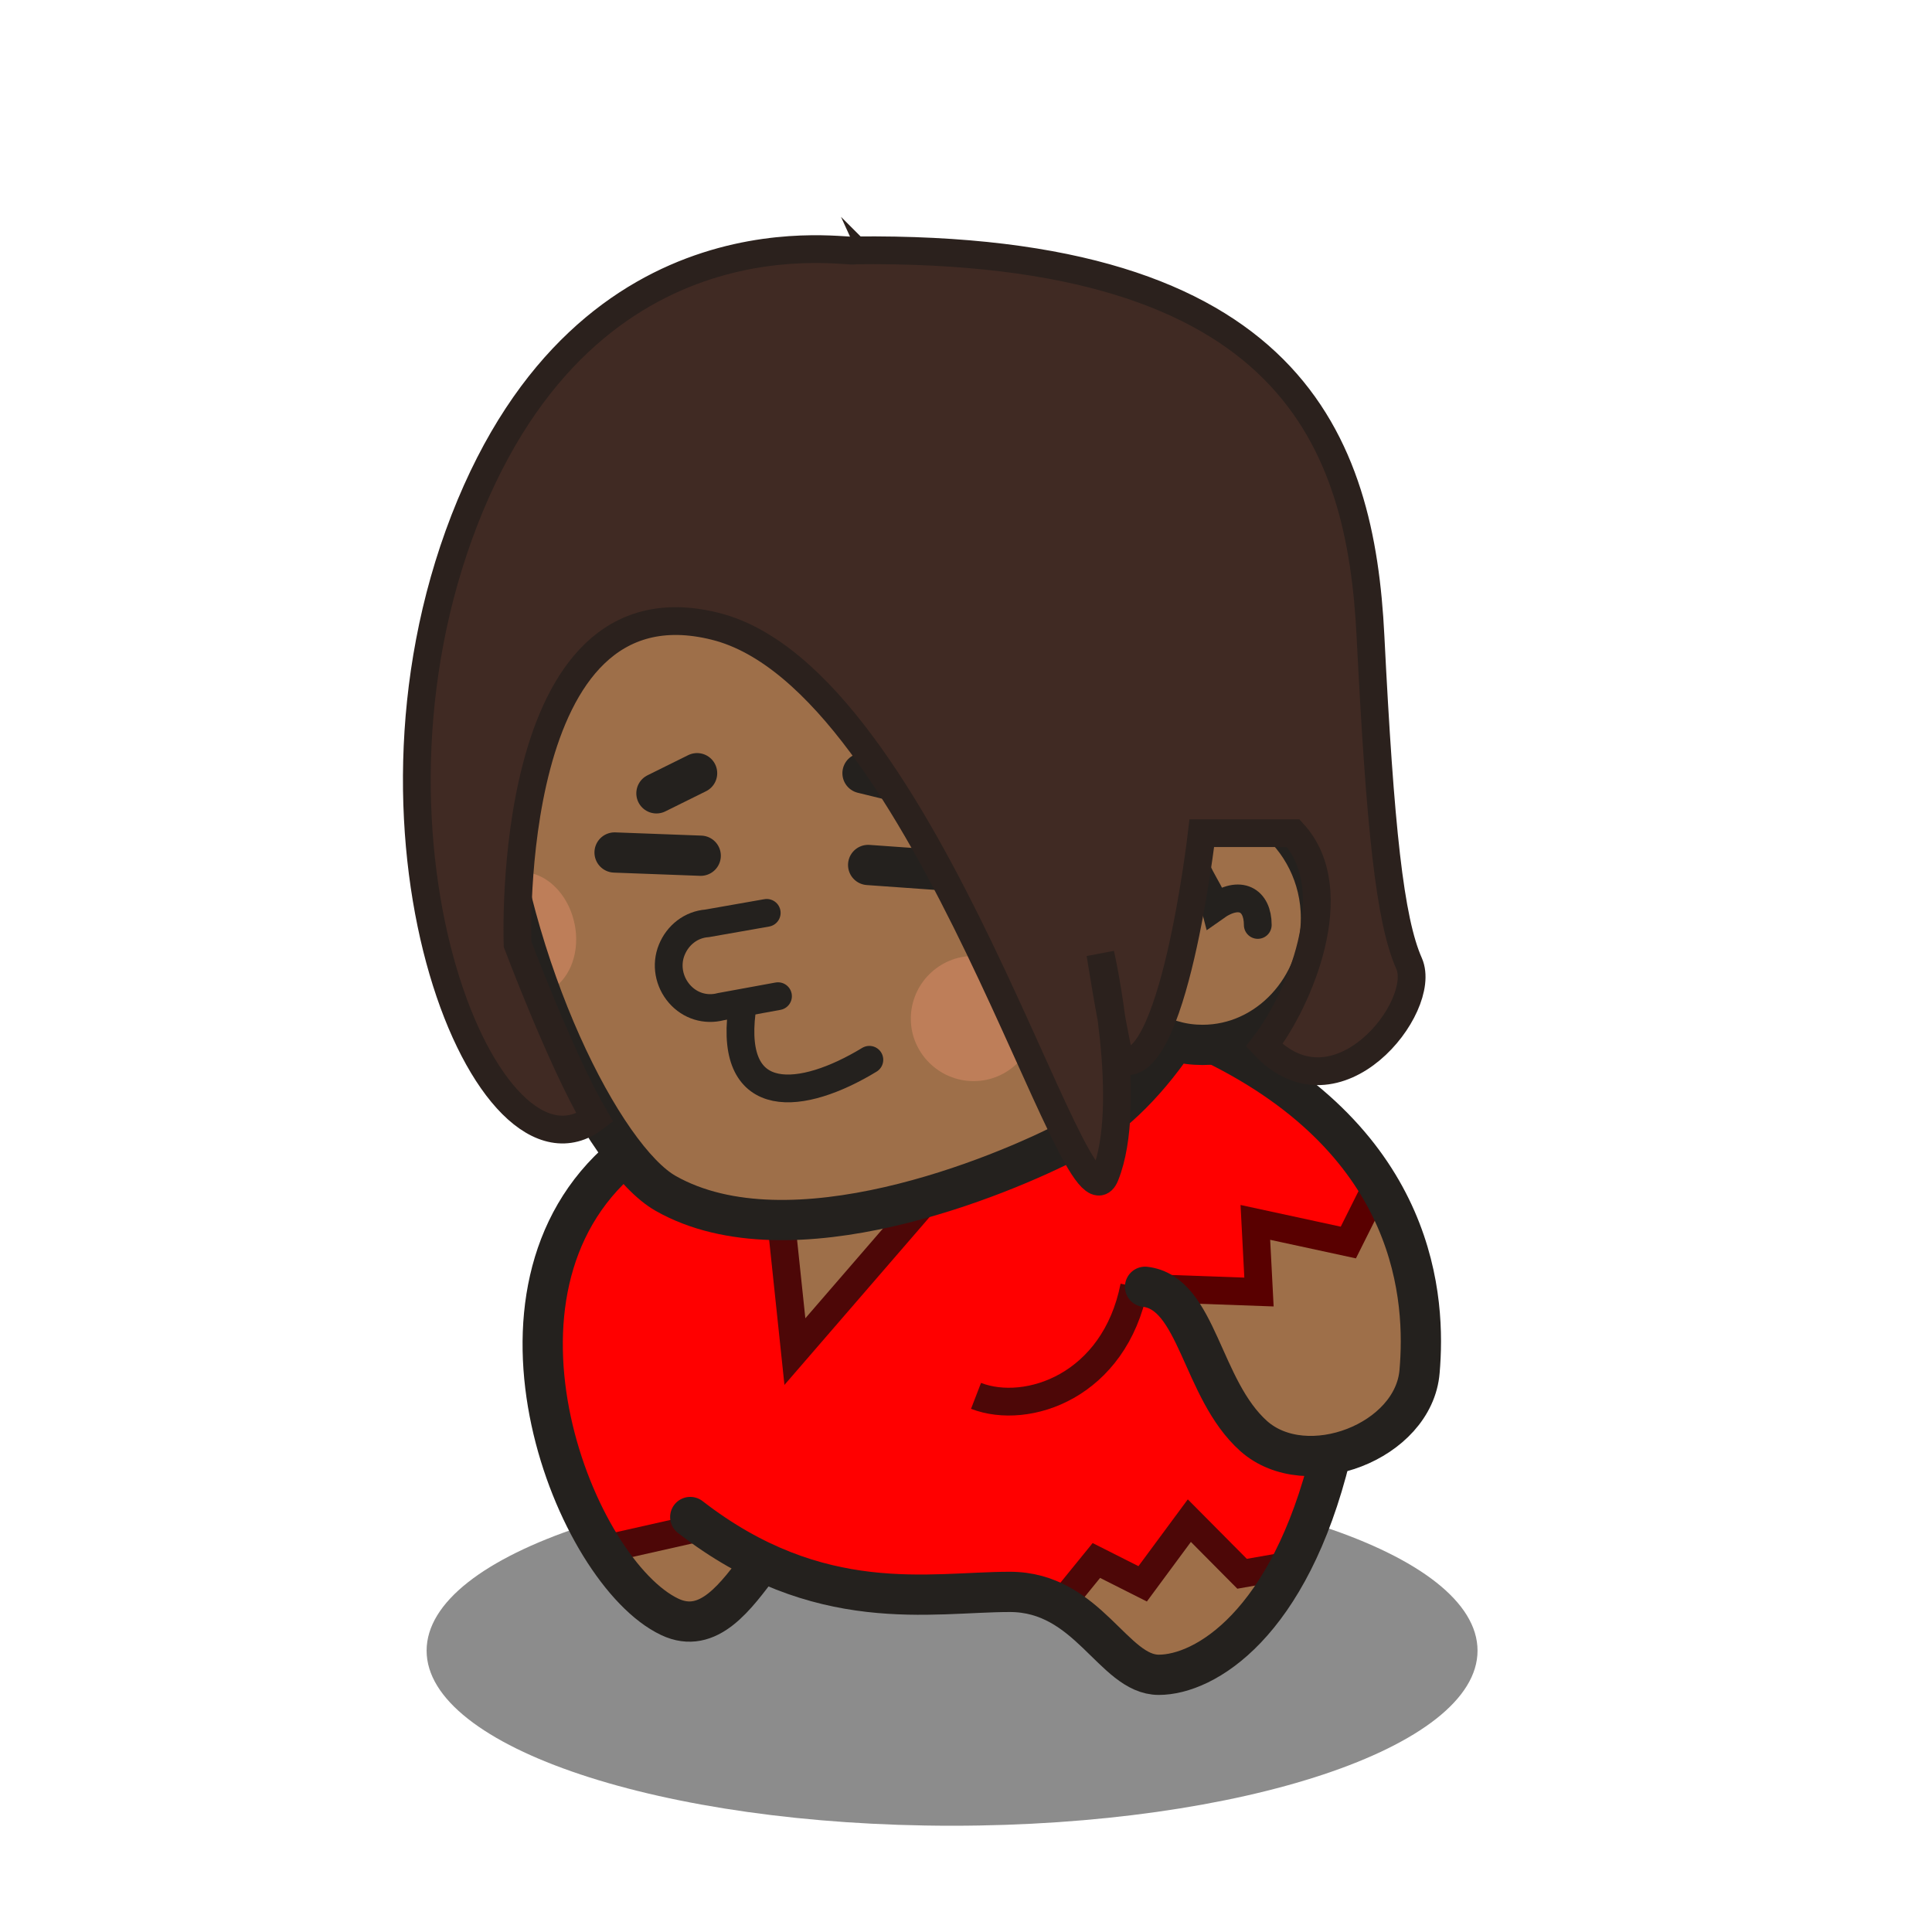<?xml version="1.0" encoding="UTF-8" standalone="no"?>
<svg
   xmlns:dc="http://purl.org/dc/elements/1.1/"
   xmlns:cc="http://creativecommons.org/ns#"
   xmlns:rdf="http://www.w3.org/1999/02/22-rdf-syntax-ns#"
   xmlns:svg="http://www.w3.org/2000/svg"
   xmlns="http://www.w3.org/2000/svg"
   id="svg2"
   version="1.1"
   viewBox="0 0 48 48"
   width="100%"
   height="100%">
  <defs
     id="defs4" />
  <path
     style="display:inline;overflow:visible;visibility:visible;fill:#1a1a1a;fill-opacity:0.5;fill-rule:evenodd;stroke:none;marker:none;enable-background:accumulate"
     id="path3383"
     d="m 10.599,41.01 c 0,2.4 5.84,4.35 13.05,4.35 7.21,0 13.06,-1.95 13.06,-4.35 0,-2.41 -5.85,-4.35 -13.06,-4.35 -7.21,0 -13.05,1.94 -13.05,4.35 z" />
  <path
     style="display:inline;fill:#9e6f49;fill-opacity:1;fill-rule:evenodd;stroke:none"
     id="path3385"
     d="m 29.929,25.84 c 5.1,2.5 5.49,6.5 5.34,8.25 -0.09,1.07 -1.13,1.84 -2.22,2.03 l 0,0.03 c -1.03,4.22 -3.11,5.47 -4.25,5.47 -1.13,0 -1.76,-2.06 -3.72,-2.06 -1.57,0 -3.69,0.36 -6.12,-0.78 l -0.06,0.06 c -0.62,0.82 -1.28,1.77 -2.25,1.31 -2.34,-1.11 -5.12,-8.04 -1.16,-11.4 l 14.44,-2.91 z" />
  <path
     style="display:inline;fill:#ff0000;fill-opacity:1;fill-rule:evenodd;stroke:none"
     id="path3387"
     d="m 29.929,25.84 c 2.1,1.03 3.39,2.31 4.19,3.59 l -0.54,1.32 -2.37,-0.38 0.12,1.88 -2.62,-0.38 2.62,3.88 1.66,0.59 c -0.29,1.11 -0.63,2 -1.03,2.72 l -1.13,0.06 -1.25,-1.37 -1.12,1.62 -1.13,-0.62 -0.96,1.15 c -0.36,-0.2 -0.78,-0.34 -1.29,-0.34 -1.57,0 -3.69,0.36 -6.12,-0.78 l -0.06,0.06 c -0.02,0.03 -0.04,0.06 -0.07,0.09 l -1.62,-1.06 -2.16,0.69 c -1.66,-2.54 -2.61,-7.23 0.44,-9.81 l 3.72,-0.75 0.62,5.5 5.5,-6.72 4.6,-0.94 z" />
  <path
     style="display:inline;fill:none;fill-rule:evenodd;stroke:#590000;stroke-width:0.69;stroke-linecap:butt;stroke-linejoin:miter;stroke-miterlimit:4;stroke-dasharray:none;stroke-opacity:1"
     id="path3389"
     d="m 34.159,29.55 -0.66,1.32 -2.31,-0.5 0.09,1.73 -2.23,-0.08" />
  <path
     style="display:inline;overflow:visible;visibility:visible;fill:none;fill-opacity:1;fill-rule:evenodd;stroke:#4d0707;stroke-width:0.69;stroke-linecap:butt;stroke-linejoin:miter;stroke-miterlimit:4;stroke-dasharray:none;stroke-dashoffset:0;stroke-opacity:1;marker:none;enable-background:accumulate"
     id="path3391"
     d="m 22.879,29.96 -3.13,3.62 -0.33,-3.13" />
  <path
     style="display:inline;overflow:visible;visibility:visible;fill:none;fill-opacity:1;fill-rule:evenodd;stroke:#4d0707;stroke-width:0.69;stroke-linecap:butt;stroke-linejoin:miter;stroke-miterlimit:4;stroke-dasharray:none;stroke-dashoffset:0;stroke-opacity:1;marker:none;enable-background:accumulate"
     id="path3393"
     d="m 31.769,38.94 -0.91,0.16 -1.31,-1.32 -1.16,1.57 -1.15,-0.58 -0.74,0.91" />
  <path
     style="display:inline;overflow:visible;visibility:visible;fill:none;fill-opacity:1;fill-rule:evenodd;stroke:#4d0707;stroke-width:0.69;stroke-linecap:butt;stroke-linejoin:miter;stroke-miterlimit:4;stroke-dasharray:none;stroke-dashoffset:0;stroke-opacity:1;marker:none;enable-background:accumulate"
     id="path3395"
     d="m 17.349,37.96 -2.13,0.48" />
  <path
     style="display:inline;overflow:visible;visibility:visible;fill:none;fill-opacity:1;fill-rule:evenodd;stroke:#4d0707;stroke-width:0.69;stroke-linecap:butt;stroke-linejoin:miter;stroke-miterlimit:4;stroke-dasharray:none;stroke-dashoffset:0;stroke-opacity:1;marker:none;enable-background:accumulate"
     id="path3397"
     d="m 28.179,31.96 c -0.49,2.48 -2.66,3.21 -3.93,2.72" />
  <path
     style="color:#000000;clip-rule:nonzero;display:inline;overflow:visible;visibility:visible;opacity:1;isolation:auto;mix-blend-mode:normal;color-interpolation:sRGB;color-interpolation-filters:linearRGB;solid-color:#000000;solid-opacity:1;fill:none;fill-opacity:1;fill-rule:evenodd;stroke:#24211e;stroke-width:1;stroke-linecap:round;stroke-linejoin:miter;stroke-miterlimit:4;stroke-dasharray:none;stroke-dashoffset:0;stroke-opacity:1;marker:none;color-rendering:auto;image-rendering:auto;shape-rendering:auto;text-rendering:auto;enable-background:accumulate"
     id="path3399"
     d="m 30.159,25.93 c 5.1,2.5 5.26,6.4 5.11,8.14 -0.14,1.75 -2.81,2.77 -4.12,1.61 -1.31,-1.17 -1.39,-3.56 -2.7,-3.71" />
  <path
     style="display:inline;overflow:visible;visibility:visible;fill:none;fill-opacity:1;fill-rule:evenodd;stroke:#24211e;stroke-width:1;stroke-linecap:round;stroke-linejoin:miter;stroke-miterlimit:4;stroke-dasharray:none;stroke-dashoffset:0;stroke-opacity:1;marker:none;enable-background:accumulate"
     id="path3401"
     d="m 33.059,36.16 c -1.03,4.21 -3.13,5.45 -4.27,5.45 -1.13,0 -1.75,-2.06 -3.7,-2.06 -1.96,0 -4.74,0.62 -7.94,-1.86" />
  <path
     style="display:inline;overflow:visible;visibility:visible;fill:none;fill-opacity:1;fill-rule:evenodd;stroke:#24211e;stroke-width:1;stroke-linecap:butt;stroke-linejoin:miter;stroke-miterlimit:4;stroke-dasharray:none;stroke-dashoffset:0;stroke-opacity:1;marker:none;enable-background:accumulate"
     id="path3403"
     d="m 18.909,38.83 c -0.62,0.82 -1.3,1.8 -2.27,1.34 -2.34,-1.11 -5.13,-8.06 -1.16,-11.42" />
  <path
     d="m 22.689,7.4 c 6.93,-0.3 10.95,4.81 8.91,12.88 0.73,0.57 1.22,1.49 1.22,2.53 0,1.73 -1.32,3.15 -2.94,3.15 -0.24,0 -0.47,-0.03 -0.69,-0.09 -0.77,1.13 -1.66,1.96 -2.56,2.44 -1.75,0.92 -7,3.09 -10.09,1.34 -3.09,-1.75 -9.48,-18.73 2.78,-21.72 1.18,-0.31 2.31,-0.48 3.37,-0.53 z"
     id="path3405"
     style="display:inline;overflow:visible;visibility:visible;fill:#9e6f49;fill-opacity:1;fill-rule:evenodd;stroke:none;marker:none;enable-background:accumulate" />
  <path
     d="m 19.329,24.75 -1.42,0.26 c -0.38,0.1 -0.77,-0.02 -1.03,-0.32 -0.26,-0.3 -0.34,-0.72 -0.19,-1.09 0.15,-0.37 0.48,-0.63 0.88,-0.66 l 1.48,-0.26"
     id="path3407"
     style="display:inline;overflow:visible;visibility:visible;fill:none;fill-opacity:1;fill-rule:evenodd;stroke:#24211e;stroke-width:0.69;stroke-linecap:round;stroke-linejoin:miter;stroke-miterlimit:4;stroke-dasharray:none;stroke-dashoffset:0;stroke-opacity:1;marker:none;enable-background:accumulate" />
  <path
     d="m 25.369,21.76 -3.8,-0.27"
     id="path3409"
     style="display:inline;overflow:visible;visibility:visible;fill:none;fill-opacity:1;fill-rule:evenodd;stroke:#24211e;stroke-width:1;stroke-linecap:round;stroke-linejoin:miter;stroke-miterlimit:4;stroke-dasharray:none;stroke-dashoffset:0;stroke-opacity:1;marker:none;enable-background:accumulate" />
  <path
     d="m 17.409,21.26 -2.14,-0.08"
     id="path3411"
     style="display:inline;overflow:visible;visibility:visible;fill:none;fill-opacity:1;fill-rule:evenodd;stroke:#24211e;stroke-width:1;stroke-linecap:round;stroke-linejoin:miter;stroke-miterlimit:4;stroke-dasharray:none;stroke-dashoffset:0;stroke-opacity:1;marker:none;enable-background:accumulate" />
  <path
     d="m 23.109,19.62 -1.68,-0.41"
     id="path3413"
     style="display:inline;overflow:visible;visibility:visible;fill:none;fill-opacity:1;fill-rule:evenodd;stroke:#24211e;stroke-width:1;stroke-linecap:round;stroke-linejoin:miter;stroke-miterlimit:4;stroke-dasharray:none;stroke-dashoffset:0;stroke-opacity:1;marker:none;enable-background:accumulate" />
  <path
     d="m 17.319,19.21 -1.01,0.5"
     id="path3415"
     style="display:inline;overflow:visible;visibility:visible;fill:none;fill-opacity:1;fill-rule:evenodd;stroke:#24211e;stroke-width:1;stroke-linecap:round;stroke-linejoin:miter;stroke-miterlimit:4;stroke-dasharray:none;stroke-dashoffset:0;stroke-opacity:1;marker:none;enable-background:accumulate" />
  <path
     d="m 22.629,25.31 c 0,0.85 0.7,1.55 1.56,1.55 0.86,0 1.55,-0.7 1.55,-1.55 0,-0.86 -0.69,-1.56 -1.55,-1.56 -0.86,0 -1.56,0.7 -1.56,1.56 z"
     id="path3417"
     style="display:inline;overflow:visible;visibility:visible;opacity:1;fill:#e4906d;fill-opacity:0.45;fill-rule:evenodd;stroke:none;marker:none;enable-background:accumulate" />
  <path
     d="m 11.881,23.451 c 0.17,0.825 0.849,1.391 1.511,1.254 0.662,-0.138 1.054,-0.927 0.883,-1.752 -0.172,-0.834 -0.843,-1.403 -1.506,-1.265 -0.662,0.138 -1.061,0.929 -0.889,1.763 z"
     id="path3419"
     style="display:inline;overflow:visible;visibility:visible;opacity:1;fill:#e4906d;fill-opacity:0.45;fill-rule:evenodd;stroke:none;marker:none;enable-background:accumulate" />
  <path
     d="m 22.689,7.4 c 6.93,-0.3 10.95,4.81 8.91,12.88 0.73,0.57 1.22,1.49 1.22,2.53 0,1.73 -1.32,3.15 -2.94,3.15 -0.24,0 -0.47,-0.03 -0.69,-0.09 -0.77,1.13 -1.66,1.96 -2.56,2.44 -1.75,0.92 -7,3.09 -10.09,1.34 -3.09,-1.75 -9.48,-18.73 2.78,-21.72 1.18,-0.31 2.31,-0.48 3.37,-0.53 z"
     id="path3421"
     style="display:inline;fill:none;fill-rule:evenodd;stroke:#24211e;stroke-width:1;stroke-linecap:butt;stroke-linejoin:miter;stroke-miterlimit:4;stroke-dasharray:none;stroke-opacity:1" />
  <path
     d="m 31.699,20.49 c -0.94,-0.64 -1.69,-0.07 -2.22,0.55 0.35,0.88 0.62,1.15 0.71,1.5 0.62,-0.44 1.06,-0.18 1.06,0.44"
     id="path3423"
     style="display:inline;overflow:visible;visibility:visible;fill:none;fill-opacity:1;fill-rule:evenodd;stroke:#24211e;stroke-width:0.69;stroke-linecap:round;stroke-linejoin:miter;stroke-miterlimit:4;stroke-dasharray:none;stroke-dashoffset:0;stroke-opacity:1;marker:none;enable-background:accumulate" />
  <path
     d="m 21.239,6.22 c 10.89,-0.12 12.57,4.79 12.81,9.58 0.24,4.78 0.48,7.06 0.96,8.14 0.47,1.07 -1.8,3.95 -3.6,2.03 0.84,-1.08 2.04,-3.83 0.72,-5.27 -0.84,0 -2.27,0 -2.27,0 0,0 -0.72,6.23 -2.04,5.63 -0.24,-1.08 -0.48,-2.63 -0.48,-2.63 0,0 0.84,3.71 0.12,5.5 -0.71,1.8 -4.42,-12.33 -9.69,-13.64 -5.27,-1.32 -4.91,7.9 -4.91,7.9 0,0 1.08,2.87 1.92,4.31 -2.64,2.03 -6.35,-6.83 -3.24,-14.85 3.12,-8.02 9.7,-6.58 9.7,-6.7 z"
     id="path3425"
     style="display:inline;overflow:visible;visibility:visible;opacity:1;fill:#402a23;fill-opacity:1;fill-rule:evenodd;stroke:#2b211d;stroke-width:0.69;stroke-linecap:butt;stroke-linejoin:miter;stroke-miterlimit:4;stroke-dasharray:none;stroke-dashoffset:0;stroke-opacity:1;marker:none;enable-background:accumulate" />
  <path
     d="m 21.599,26.33 c -1.68,1.02 -3.47,1.2 -3.17,-1.2"
     id="path3427"
     style="display:inline;overflow:visible;visibility:visible;opacity:1;fill:none;fill-opacity:1;fill-rule:evenodd;stroke:#24211e;stroke-width:0.69;stroke-linecap:round;stroke-linejoin:miter;stroke-miterlimit:4;stroke-dasharray:none;stroke-dashoffset:0;stroke-opacity:1;marker:none;enable-background:accumulate" />
</svg>
